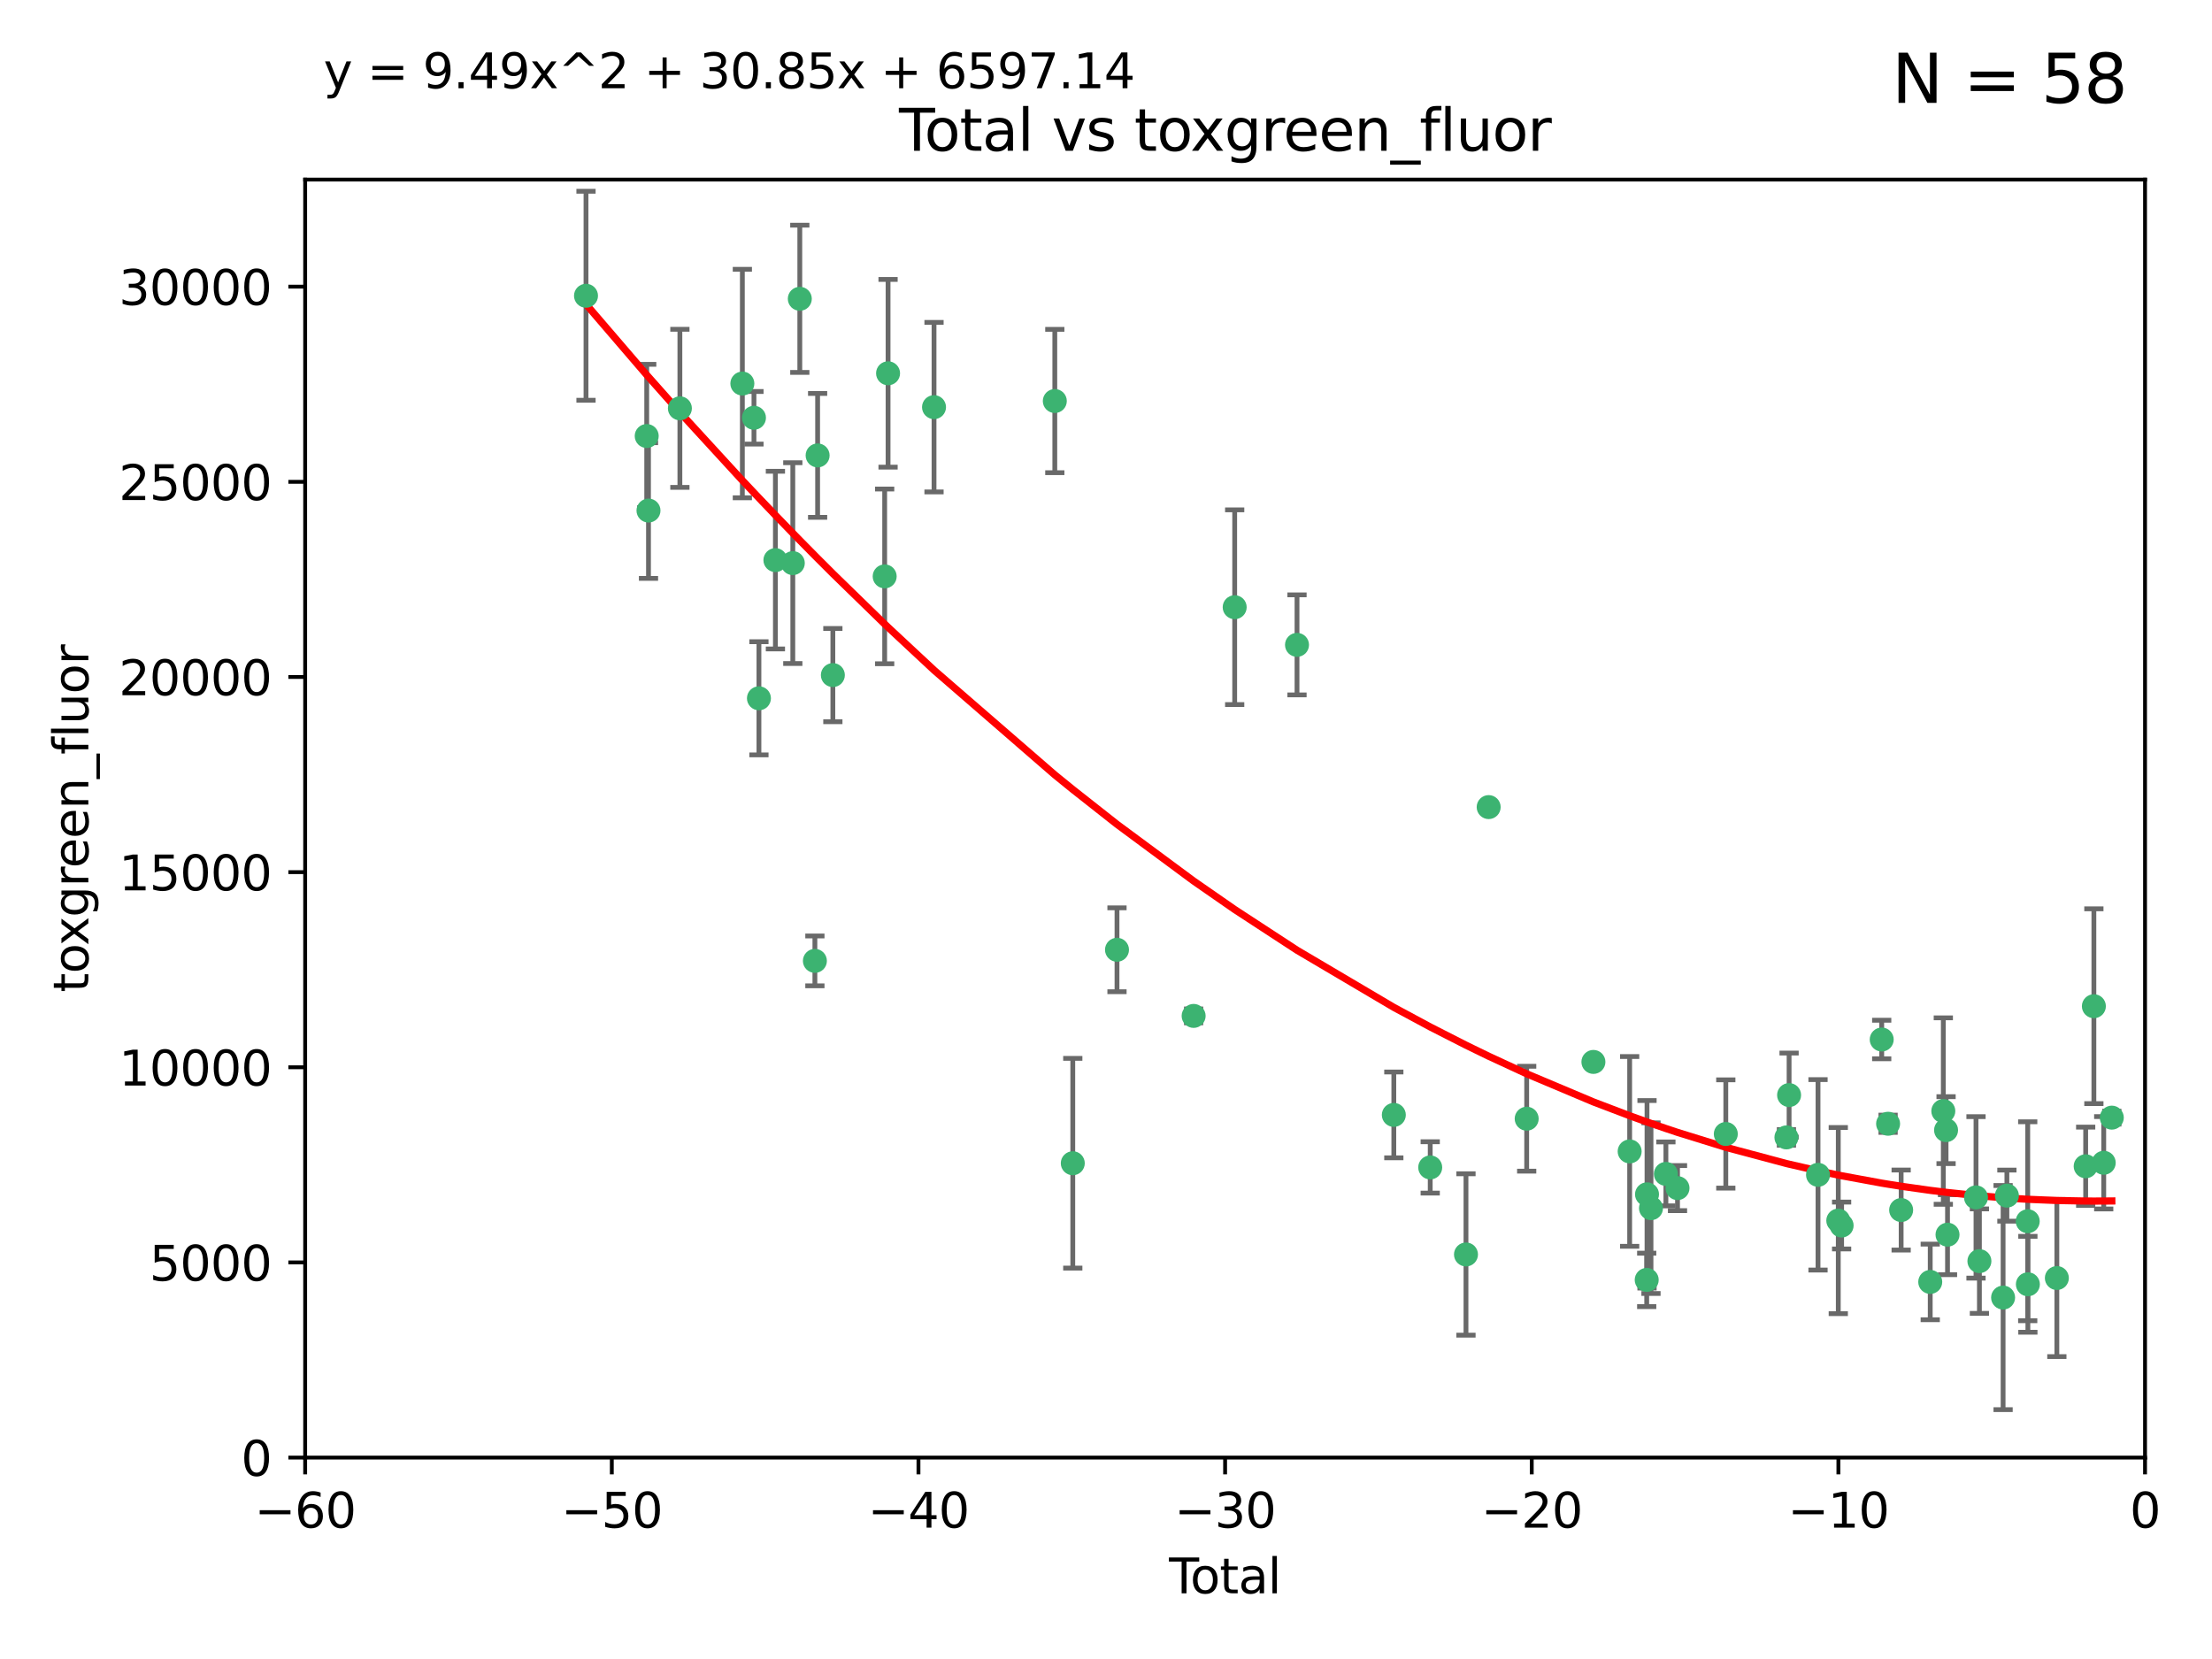 <?xml version="1.0" encoding="utf-8" standalone="no"?>
<!DOCTYPE svg PUBLIC "-//W3C//DTD SVG 1.1//EN"
  "http://www.w3.org/Graphics/SVG/1.1/DTD/svg11.dtd">
<svg xmlns:xlink="http://www.w3.org/1999/xlink" width="460.8pt" height="345.6pt" viewBox="0 0 460.8 345.6" xmlns="http://www.w3.org/2000/svg" version="1.1">
 <defs>
  <style type="text/css">*{stroke-linejoin: round; stroke-linecap: butt}</style>
 </defs>
 <g id="figure_1">
  <g id="patch_1">
   <path d="M 0 345.6 
L 460.8 345.6 
L 460.8 0 
L 0 0 
z
" style="fill: #ffffff"/>
  </g>
  <g id="axes_1">
   <g id="patch_2">
    <path d="M 63.571 303.64 
L 446.85 303.64 
L 446.85 37.411 
L 63.571 37.411 
z
" style="fill: #ffffff"/>
   </g>
   <g id="PathCollection_1">
    <defs>
     <path id="me037109a2d" d="M 0 1.118 
C 0.297 1.118 0.581 1 0.791 0.791 
C 1 0.581 1.118 0.297 1.118 0 
C 1.118 -0.297 1 -0.581 0.791 -0.791 
C 0.581 -1 0.297 -1.118 0 -1.118 
C -0.297 -1.118 -0.581 -1 -0.791 -0.791 
C -1 -0.581 -1.118 -0.297 -1.118 0 
C -1.118 0.297 -1 0.581 -0.791 0.791 
C -0.581 1 -0.297 1.118 0 1.118 
z
" style="stroke: #3cb371"/>
    </defs>
    <g clip-path="url(#p67c3517314)">
     <use xlink:href="#me037109a2d" x="122.075" y="61.614" style="fill: #3cb371; stroke: #3cb371"/>
     <use xlink:href="#me037109a2d" x="134.722" y="90.829" style="fill: #3cb371; stroke: #3cb371"/>
     <use xlink:href="#me037109a2d" x="135.093" y="106.358" style="fill: #3cb371; stroke: #3cb371"/>
     <use xlink:href="#me037109a2d" x="141.633" y="85.062" style="fill: #3cb371; stroke: #3cb371"/>
     <use xlink:href="#me037109a2d" x="154.646" y="79.9" style="fill: #3cb371; stroke: #3cb371"/>
     <use xlink:href="#me037109a2d" x="157.063" y="87.031" style="fill: #3cb371; stroke: #3cb371"/>
     <use xlink:href="#me037109a2d" x="158.1" y="145.468" style="fill: #3cb371; stroke: #3cb371"/>
     <use xlink:href="#me037109a2d" x="161.532" y="116.682" style="fill: #3cb371; stroke: #3cb371"/>
     <use xlink:href="#me037109a2d" x="165.156" y="117.306" style="fill: #3cb371; stroke: #3cb371"/>
     <use xlink:href="#me037109a2d" x="166.614" y="62.244" style="fill: #3cb371; stroke: #3cb371"/>
     <use xlink:href="#me037109a2d" x="169.757" y="200.168" style="fill: #3cb371; stroke: #3cb371"/>
     <use xlink:href="#me037109a2d" x="170.325" y="94.872" style="fill: #3cb371; stroke: #3cb371"/>
     <use xlink:href="#me037109a2d" x="173.5" y="140.634" style="fill: #3cb371; stroke: #3cb371"/>
     <use xlink:href="#me037109a2d" x="184.294" y="120.071" style="fill: #3cb371; stroke: #3cb371"/>
     <use xlink:href="#me037109a2d" x="185" y="77.763" style="fill: #3cb371; stroke: #3cb371"/>
     <use xlink:href="#me037109a2d" x="194.574" y="84.817" style="fill: #3cb371; stroke: #3cb371"/>
     <use xlink:href="#me037109a2d" x="219.736" y="83.54" style="fill: #3cb371; stroke: #3cb371"/>
     <use xlink:href="#me037109a2d" x="223.48" y="242.324" style="fill: #3cb371; stroke: #3cb371"/>
     <use xlink:href="#me037109a2d" x="232.69" y="197.854" style="fill: #3cb371; stroke: #3cb371"/>
     <use xlink:href="#me037109a2d" x="248.655" y="211.632" style="fill: #3cb371; stroke: #3cb371"/>
     <use xlink:href="#me037109a2d" x="257.207" y="126.494" style="fill: #3cb371; stroke: #3cb371"/>
     <use xlink:href="#me037109a2d" x="270.19" y="134.337" style="fill: #3cb371; stroke: #3cb371"/>
     <use xlink:href="#me037109a2d" x="290.359" y="232.256" style="fill: #3cb371; stroke: #3cb371"/>
     <use xlink:href="#me037109a2d" x="297.94" y="243.195" style="fill: #3cb371; stroke: #3cb371"/>
     <use xlink:href="#me037109a2d" x="305.391" y="261.328" style="fill: #3cb371; stroke: #3cb371"/>
     <use xlink:href="#me037109a2d" x="310.117" y="168.134" style="fill: #3cb371; stroke: #3cb371"/>
     <use xlink:href="#me037109a2d" x="318.036" y="233.047" style="fill: #3cb371; stroke: #3cb371"/>
     <use xlink:href="#me037109a2d" x="331.936" y="221.217" style="fill: #3cb371; stroke: #3cb371"/>
     <use xlink:href="#me037109a2d" x="339.487" y="239.862" style="fill: #3cb371; stroke: #3cb371"/>
     <use xlink:href="#me037109a2d" x="343.038" y="266.625" style="fill: #3cb371; stroke: #3cb371"/>
     <use xlink:href="#me037109a2d" x="343.102" y="248.797" style="fill: #3cb371; stroke: #3cb371"/>
     <use xlink:href="#me037109a2d" x="343.931" y="251.686" style="fill: #3cb371; stroke: #3cb371"/>
     <use xlink:href="#me037109a2d" x="347.037" y="244.545" style="fill: #3cb371; stroke: #3cb371"/>
     <use xlink:href="#me037109a2d" x="349.456" y="247.505" style="fill: #3cb371; stroke: #3cb371"/>
     <use xlink:href="#me037109a2d" x="359.516" y="236.229" style="fill: #3cb371; stroke: #3cb371"/>
     <use xlink:href="#me037109a2d" x="372.144" y="236.943" style="fill: #3cb371; stroke: #3cb371"/>
     <use xlink:href="#me037109a2d" x="372.7" y="228.123" style="fill: #3cb371; stroke: #3cb371"/>
     <use xlink:href="#me037109a2d" x="378.726" y="244.739" style="fill: #3cb371; stroke: #3cb371"/>
     <use xlink:href="#me037109a2d" x="382.948" y="254.269" style="fill: #3cb371; stroke: #3cb371"/>
     <use xlink:href="#me037109a2d" x="383.643" y="255.298" style="fill: #3cb371; stroke: #3cb371"/>
     <use xlink:href="#me037109a2d" x="391.995" y="216.55" style="fill: #3cb371; stroke: #3cb371"/>
     <use xlink:href="#me037109a2d" x="393.325" y="234.099" style="fill: #3cb371; stroke: #3cb371"/>
     <use xlink:href="#me037109a2d" x="396.044" y="252.073" style="fill: #3cb371; stroke: #3cb371"/>
     <use xlink:href="#me037109a2d" x="402.103" y="267.05" style="fill: #3cb371; stroke: #3cb371"/>
     <use xlink:href="#me037109a2d" x="404.828" y="231.454" style="fill: #3cb371; stroke: #3cb371"/>
     <use xlink:href="#me037109a2d" x="405.4" y="235.431" style="fill: #3cb371; stroke: #3cb371"/>
     <use xlink:href="#me037109a2d" x="405.704" y="257.206" style="fill: #3cb371; stroke: #3cb371"/>
     <use xlink:href="#me037109a2d" x="411.637" y="249.438" style="fill: #3cb371; stroke: #3cb371"/>
     <use xlink:href="#me037109a2d" x="412.347" y="262.719" style="fill: #3cb371; stroke: #3cb371"/>
     <use xlink:href="#me037109a2d" x="417.282" y="270.307" style="fill: #3cb371; stroke: #3cb371"/>
     <use xlink:href="#me037109a2d" x="418.073" y="249.072" style="fill: #3cb371; stroke: #3cb371"/>
     <use xlink:href="#me037109a2d" x="422.412" y="254.408" style="fill: #3cb371; stroke: #3cb371"/>
     <use xlink:href="#me037109a2d" x="422.445" y="267.541" style="fill: #3cb371; stroke: #3cb371"/>
     <use xlink:href="#me037109a2d" x="428.481" y="266.237" style="fill: #3cb371; stroke: #3cb371"/>
     <use xlink:href="#me037109a2d" x="434.484" y="242.954" style="fill: #3cb371; stroke: #3cb371"/>
     <use xlink:href="#me037109a2d" x="436.193" y="209.613" style="fill: #3cb371; stroke: #3cb371"/>
     <use xlink:href="#me037109a2d" x="438.245" y="242.227" style="fill: #3cb371; stroke: #3cb371"/>
     <use xlink:href="#me037109a2d" x="439.928" y="232.825" style="fill: #3cb371; stroke: #3cb371"/>
    </g>
   </g>
   <g id="matplotlib.axis_1">
    <g id="xtick_1">
     <g id="line2d_1">
      <defs>
       <path id="m139100fcae" d="M 0 0 
L 0 3.5 
" style="stroke: #000000; stroke-width: 0.8"/>
      </defs>
      <g>
       <use xlink:href="#m139100fcae" x="63.571" y="303.64" style="stroke: #000000; stroke-width: 0.8"/>
      </g>
     </g>
     <g id="text_1">
      <!-- −60 -->
      <g transform="translate(53.019 318.238)scale(0.1 -0.1)">
       <defs>
        <path id="DejaVuSans-2212" d="M 678 2272 
L 4684 2272 
L 4684 1741 
L 678 1741 
L 678 2272 
z
" transform="scale(0.016)"/>
        <path id="DejaVuSans-36" d="M 2113 2584 
Q 1688 2584 1439 2293 
Q 1191 2003 1191 1497 
Q 1191 994 1439 701 
Q 1688 409 2113 409 
Q 2538 409 2786 701 
Q 3034 994 3034 1497 
Q 3034 2003 2786 2293 
Q 2538 2584 2113 2584 
z
M 3366 4563 
L 3366 3988 
Q 3128 4100 2886 4159 
Q 2644 4219 2406 4219 
Q 1781 4219 1451 3797 
Q 1122 3375 1075 2522 
Q 1259 2794 1537 2939 
Q 1816 3084 2150 3084 
Q 2853 3084 3261 2657 
Q 3669 2231 3669 1497 
Q 3669 778 3244 343 
Q 2819 -91 2113 -91 
Q 1303 -91 875 529 
Q 447 1150 447 2328 
Q 447 3434 972 4092 
Q 1497 4750 2381 4750 
Q 2619 4750 2861 4703 
Q 3103 4656 3366 4563 
z
" transform="scale(0.016)"/>
        <path id="DejaVuSans-30" d="M 2034 4250 
Q 1547 4250 1301 3770 
Q 1056 3291 1056 2328 
Q 1056 1369 1301 889 
Q 1547 409 2034 409 
Q 2525 409 2770 889 
Q 3016 1369 3016 2328 
Q 3016 3291 2770 3770 
Q 2525 4250 2034 4250 
z
M 2034 4750 
Q 2819 4750 3233 4129 
Q 3647 3509 3647 2328 
Q 3647 1150 3233 529 
Q 2819 -91 2034 -91 
Q 1250 -91 836 529 
Q 422 1150 422 2328 
Q 422 3509 836 4129 
Q 1250 4750 2034 4750 
z
" transform="scale(0.016)"/>
       </defs>
       <use xlink:href="#DejaVuSans-2212"/>
       <use xlink:href="#DejaVuSans-36" x="83.789"/>
       <use xlink:href="#DejaVuSans-30" x="147.412"/>
      </g>
     </g>
    </g>
    <g id="xtick_2">
     <g id="line2d_2">
      <g>
       <use xlink:href="#m139100fcae" x="127.451" y="303.64" style="stroke: #000000; stroke-width: 0.8"/>
      </g>
     </g>
     <g id="text_2">
      <!-- −50 -->
      <g transform="translate(116.899 318.238)scale(0.1 -0.1)">
       <defs>
        <path id="DejaVuSans-35" d="M 691 4666 
L 3169 4666 
L 3169 4134 
L 1269 4134 
L 1269 2991 
Q 1406 3038 1543 3061 
Q 1681 3084 1819 3084 
Q 2600 3084 3056 2656 
Q 3513 2228 3513 1497 
Q 3513 744 3044 326 
Q 2575 -91 1722 -91 
Q 1428 -91 1123 -41 
Q 819 9 494 109 
L 494 744 
Q 775 591 1075 516 
Q 1375 441 1709 441 
Q 2250 441 2565 725 
Q 2881 1009 2881 1497 
Q 2881 1984 2565 2268 
Q 2250 2553 1709 2553 
Q 1456 2553 1204 2497 
Q 953 2441 691 2322 
L 691 4666 
z
" transform="scale(0.016)"/>
       </defs>
       <use xlink:href="#DejaVuSans-2212"/>
       <use xlink:href="#DejaVuSans-35" x="83.789"/>
       <use xlink:href="#DejaVuSans-30" x="147.412"/>
      </g>
     </g>
    </g>
    <g id="xtick_3">
     <g id="line2d_3">
      <g>
       <use xlink:href="#m139100fcae" x="191.331" y="303.64" style="stroke: #000000; stroke-width: 0.8"/>
      </g>
     </g>
     <g id="text_3">
      <!-- −40 -->
      <g transform="translate(180.778 318.238)scale(0.1 -0.1)">
       <defs>
        <path id="DejaVuSans-34" d="M 2419 4116 
L 825 1625 
L 2419 1625 
L 2419 4116 
z
M 2253 4666 
L 3047 4666 
L 3047 1625 
L 3713 1625 
L 3713 1100 
L 3047 1100 
L 3047 0 
L 2419 0 
L 2419 1100 
L 313 1100 
L 313 1709 
L 2253 4666 
z
" transform="scale(0.016)"/>
       </defs>
       <use xlink:href="#DejaVuSans-2212"/>
       <use xlink:href="#DejaVuSans-34" x="83.789"/>
       <use xlink:href="#DejaVuSans-30" x="147.412"/>
      </g>
     </g>
    </g>
    <g id="xtick_4">
     <g id="line2d_4">
      <g>
       <use xlink:href="#m139100fcae" x="255.211" y="303.64" style="stroke: #000000; stroke-width: 0.8"/>
      </g>
     </g>
     <g id="text_4">
      <!-- −30 -->
      <g transform="translate(244.658 318.238)scale(0.1 -0.1)">
       <defs>
        <path id="DejaVuSans-33" d="M 2597 2516 
Q 3050 2419 3304 2112 
Q 3559 1806 3559 1356 
Q 3559 666 3084 287 
Q 2609 -91 1734 -91 
Q 1441 -91 1130 -33 
Q 819 25 488 141 
L 488 750 
Q 750 597 1062 519 
Q 1375 441 1716 441 
Q 2309 441 2620 675 
Q 2931 909 2931 1356 
Q 2931 1769 2642 2001 
Q 2353 2234 1838 2234 
L 1294 2234 
L 1294 2753 
L 1863 2753 
Q 2328 2753 2575 2939 
Q 2822 3125 2822 3475 
Q 2822 3834 2567 4026 
Q 2313 4219 1838 4219 
Q 1578 4219 1281 4162 
Q 984 4106 628 3988 
L 628 4550 
Q 988 4650 1302 4700 
Q 1616 4750 1894 4750 
Q 2613 4750 3031 4423 
Q 3450 4097 3450 3541 
Q 3450 3153 3228 2886 
Q 3006 2619 2597 2516 
z
" transform="scale(0.016)"/>
       </defs>
       <use xlink:href="#DejaVuSans-2212"/>
       <use xlink:href="#DejaVuSans-33" x="83.789"/>
       <use xlink:href="#DejaVuSans-30" x="147.412"/>
      </g>
     </g>
    </g>
    <g id="xtick_5">
     <g id="line2d_5">
      <g>
       <use xlink:href="#m139100fcae" x="319.09" y="303.64" style="stroke: #000000; stroke-width: 0.8"/>
      </g>
     </g>
     <g id="text_5">
      <!-- −20 -->
      <g transform="translate(308.538 318.238)scale(0.1 -0.1)">
       <defs>
        <path id="DejaVuSans-32" d="M 1228 531 
L 3431 531 
L 3431 0 
L 469 0 
L 469 531 
Q 828 903 1448 1529 
Q 2069 2156 2228 2338 
Q 2531 2678 2651 2914 
Q 2772 3150 2772 3378 
Q 2772 3750 2511 3984 
Q 2250 4219 1831 4219 
Q 1534 4219 1204 4116 
Q 875 4013 500 3803 
L 500 4441 
Q 881 4594 1212 4672 
Q 1544 4750 1819 4750 
Q 2544 4750 2975 4387 
Q 3406 4025 3406 3419 
Q 3406 3131 3298 2873 
Q 3191 2616 2906 2266 
Q 2828 2175 2409 1742 
Q 1991 1309 1228 531 
z
" transform="scale(0.016)"/>
       </defs>
       <use xlink:href="#DejaVuSans-2212"/>
       <use xlink:href="#DejaVuSans-32" x="83.789"/>
       <use xlink:href="#DejaVuSans-30" x="147.412"/>
      </g>
     </g>
    </g>
    <g id="xtick_6">
     <g id="line2d_6">
      <g>
       <use xlink:href="#m139100fcae" x="382.97" y="303.64" style="stroke: #000000; stroke-width: 0.8"/>
      </g>
     </g>
     <g id="text_6">
      <!-- −10 -->
      <g transform="translate(372.418 318.238)scale(0.1 -0.1)">
       <defs>
        <path id="DejaVuSans-31" d="M 794 531 
L 1825 531 
L 1825 4091 
L 703 3866 
L 703 4441 
L 1819 4666 
L 2450 4666 
L 2450 531 
L 3481 531 
L 3481 0 
L 794 0 
L 794 531 
z
" transform="scale(0.016)"/>
       </defs>
       <use xlink:href="#DejaVuSans-2212"/>
       <use xlink:href="#DejaVuSans-31" x="83.789"/>
       <use xlink:href="#DejaVuSans-30" x="147.412"/>
      </g>
     </g>
    </g>
    <g id="xtick_7">
     <g id="line2d_7">
      <g>
       <use xlink:href="#m139100fcae" x="446.85" y="303.64" style="stroke: #000000; stroke-width: 0.8"/>
      </g>
     </g>
     <g id="text_7">
      <!-- 0 -->
      <g transform="translate(443.669 318.238)scale(0.1 -0.1)">
       <use xlink:href="#DejaVuSans-30"/>
      </g>
     </g>
    </g>
    <g id="text_8">
     <!-- Total -->
     <g transform="translate(243.534 331.917)scale(0.1 -0.1)">
      <defs>
       <path id="DejaVuSans-54" d="M -19 4666 
L 3928 4666 
L 3928 4134 
L 2272 4134 
L 2272 0 
L 1638 0 
L 1638 4134 
L -19 4134 
L -19 4666 
z
" transform="scale(0.016)"/>
       <path id="DejaVuSans-6f" d="M 1959 3097 
Q 1497 3097 1228 2736 
Q 959 2375 959 1747 
Q 959 1119 1226 758 
Q 1494 397 1959 397 
Q 2419 397 2687 759 
Q 2956 1122 2956 1747 
Q 2956 2369 2687 2733 
Q 2419 3097 1959 3097 
z
M 1959 3584 
Q 2709 3584 3137 3096 
Q 3566 2609 3566 1747 
Q 3566 888 3137 398 
Q 2709 -91 1959 -91 
Q 1206 -91 779 398 
Q 353 888 353 1747 
Q 353 2609 779 3096 
Q 1206 3584 1959 3584 
z
" transform="scale(0.016)"/>
       <path id="DejaVuSans-74" d="M 1172 4494 
L 1172 3500 
L 2356 3500 
L 2356 3053 
L 1172 3053 
L 1172 1153 
Q 1172 725 1289 603 
Q 1406 481 1766 481 
L 2356 481 
L 2356 0 
L 1766 0 
Q 1100 0 847 248 
Q 594 497 594 1153 
L 594 3053 
L 172 3053 
L 172 3500 
L 594 3500 
L 594 4494 
L 1172 4494 
z
" transform="scale(0.016)"/>
       <path id="DejaVuSans-61" d="M 2194 1759 
Q 1497 1759 1228 1600 
Q 959 1441 959 1056 
Q 959 750 1161 570 
Q 1363 391 1709 391 
Q 2188 391 2477 730 
Q 2766 1069 2766 1631 
L 2766 1759 
L 2194 1759 
z
M 3341 1997 
L 3341 0 
L 2766 0 
L 2766 531 
Q 2569 213 2275 61 
Q 1981 -91 1556 -91 
Q 1019 -91 701 211 
Q 384 513 384 1019 
Q 384 1609 779 1909 
Q 1175 2209 1959 2209 
L 2766 2209 
L 2766 2266 
Q 2766 2663 2505 2880 
Q 2244 3097 1772 3097 
Q 1472 3097 1187 3025 
Q 903 2953 641 2809 
L 641 3341 
Q 956 3463 1253 3523 
Q 1550 3584 1831 3584 
Q 2591 3584 2966 3190 
Q 3341 2797 3341 1997 
z
" transform="scale(0.016)"/>
       <path id="DejaVuSans-6c" d="M 603 4863 
L 1178 4863 
L 1178 0 
L 603 0 
L 603 4863 
z
" transform="scale(0.016)"/>
      </defs>
      <use xlink:href="#DejaVuSans-54"/>
      <use xlink:href="#DejaVuSans-6f" x="44.084"/>
      <use xlink:href="#DejaVuSans-74" x="105.266"/>
      <use xlink:href="#DejaVuSans-61" x="144.475"/>
      <use xlink:href="#DejaVuSans-6c" x="205.754"/>
     </g>
    </g>
   </g>
   <g id="matplotlib.axis_2">
    <g id="ytick_1">
     <g id="line2d_8">
      <defs>
       <path id="mb29f26827f" d="M 0 0 
L -3.5 0 
" style="stroke: #000000; stroke-width: 0.8"/>
      </defs>
      <g>
       <use xlink:href="#mb29f26827f" x="63.571" y="303.64" style="stroke: #000000; stroke-width: 0.8"/>
      </g>
     </g>
     <g id="text_9">
      <!-- 0 -->
      <g transform="translate(50.209 307.439)scale(0.1 -0.1)">
       <use xlink:href="#DejaVuSans-30"/>
      </g>
     </g>
    </g>
    <g id="ytick_2">
     <g id="line2d_9">
      <g>
       <use xlink:href="#mb29f26827f" x="63.571" y="262.986" style="stroke: #000000; stroke-width: 0.8"/>
      </g>
     </g>
     <g id="text_10">
      <!-- 5000 -->
      <g transform="translate(31.121 266.786)scale(0.1 -0.1)">
       <use xlink:href="#DejaVuSans-35"/>
       <use xlink:href="#DejaVuSans-30" x="63.623"/>
       <use xlink:href="#DejaVuSans-30" x="127.246"/>
       <use xlink:href="#DejaVuSans-30" x="190.869"/>
      </g>
     </g>
    </g>
    <g id="ytick_3">
     <g id="line2d_10">
      <g>
       <use xlink:href="#mb29f26827f" x="63.571" y="222.333" style="stroke: #000000; stroke-width: 0.8"/>
      </g>
     </g>
     <g id="text_11">
      <!-- 10000 -->
      <g transform="translate(24.759 226.132)scale(0.1 -0.1)">
       <use xlink:href="#DejaVuSans-31"/>
       <use xlink:href="#DejaVuSans-30" x="63.623"/>
       <use xlink:href="#DejaVuSans-30" x="127.246"/>
       <use xlink:href="#DejaVuSans-30" x="190.869"/>
       <use xlink:href="#DejaVuSans-30" x="254.492"/>
      </g>
     </g>
    </g>
    <g id="ytick_4">
     <g id="line2d_11">
      <g>
       <use xlink:href="#mb29f26827f" x="63.571" y="181.679" style="stroke: #000000; stroke-width: 0.8"/>
      </g>
     </g>
     <g id="text_12">
      <!-- 15000 -->
      <g transform="translate(24.759 185.478)scale(0.1 -0.1)">
       <use xlink:href="#DejaVuSans-31"/>
       <use xlink:href="#DejaVuSans-35" x="63.623"/>
       <use xlink:href="#DejaVuSans-30" x="127.246"/>
       <use xlink:href="#DejaVuSans-30" x="190.869"/>
       <use xlink:href="#DejaVuSans-30" x="254.492"/>
      </g>
     </g>
    </g>
    <g id="ytick_5">
     <g id="line2d_12">
      <g>
       <use xlink:href="#mb29f26827f" x="63.571" y="141.026" style="stroke: #000000; stroke-width: 0.8"/>
      </g>
     </g>
     <g id="text_13">
      <!-- 20000 -->
      <g transform="translate(24.759 144.825)scale(0.1 -0.1)">
       <use xlink:href="#DejaVuSans-32"/>
       <use xlink:href="#DejaVuSans-30" x="63.623"/>
       <use xlink:href="#DejaVuSans-30" x="127.246"/>
       <use xlink:href="#DejaVuSans-30" x="190.869"/>
       <use xlink:href="#DejaVuSans-30" x="254.492"/>
      </g>
     </g>
    </g>
    <g id="ytick_6">
     <g id="line2d_13">
      <g>
       <use xlink:href="#mb29f26827f" x="63.571" y="100.372" style="stroke: #000000; stroke-width: 0.8"/>
      </g>
     </g>
     <g id="text_14">
      <!-- 25000 -->
      <g transform="translate(24.759 104.171)scale(0.1 -0.1)">
       <use xlink:href="#DejaVuSans-32"/>
       <use xlink:href="#DejaVuSans-35" x="63.623"/>
       <use xlink:href="#DejaVuSans-30" x="127.246"/>
       <use xlink:href="#DejaVuSans-30" x="190.869"/>
       <use xlink:href="#DejaVuSans-30" x="254.492"/>
      </g>
     </g>
    </g>
    <g id="ytick_7">
     <g id="line2d_14">
      <g>
       <use xlink:href="#mb29f26827f" x="63.571" y="59.718" style="stroke: #000000; stroke-width: 0.8"/>
      </g>
     </g>
     <g id="text_15">
      <!-- 30000 -->
      <g transform="translate(24.759 63.518)scale(0.1 -0.1)">
       <use xlink:href="#DejaVuSans-33"/>
       <use xlink:href="#DejaVuSans-30" x="63.623"/>
       <use xlink:href="#DejaVuSans-30" x="127.246"/>
       <use xlink:href="#DejaVuSans-30" x="190.869"/>
       <use xlink:href="#DejaVuSans-30" x="254.492"/>
      </g>
     </g>
    </g>
    <g id="text_16">
     <!-- toxgreen_fluor -->
     <g transform="translate(18.401 206.72)rotate(-90)scale(0.1 -0.1)">
      <defs>
       <path id="DejaVuSans-78" d="M 3513 3500 
L 2247 1797 
L 3578 0 
L 2900 0 
L 1881 1375 
L 863 0 
L 184 0 
L 1544 1831 
L 300 3500 
L 978 3500 
L 1906 2253 
L 2834 3500 
L 3513 3500 
z
" transform="scale(0.016)"/>
       <path id="DejaVuSans-67" d="M 2906 1791 
Q 2906 2416 2648 2759 
Q 2391 3103 1925 3103 
Q 1463 3103 1205 2759 
Q 947 2416 947 1791 
Q 947 1169 1205 825 
Q 1463 481 1925 481 
Q 2391 481 2648 825 
Q 2906 1169 2906 1791 
z
M 3481 434 
Q 3481 -459 3084 -895 
Q 2688 -1331 1869 -1331 
Q 1566 -1331 1297 -1286 
Q 1028 -1241 775 -1147 
L 775 -588 
Q 1028 -725 1275 -790 
Q 1522 -856 1778 -856 
Q 2344 -856 2625 -561 
Q 2906 -266 2906 331 
L 2906 616 
Q 2728 306 2450 153 
Q 2172 0 1784 0 
Q 1141 0 747 490 
Q 353 981 353 1791 
Q 353 2603 747 3093 
Q 1141 3584 1784 3584 
Q 2172 3584 2450 3431 
Q 2728 3278 2906 2969 
L 2906 3500 
L 3481 3500 
L 3481 434 
z
" transform="scale(0.016)"/>
       <path id="DejaVuSans-72" d="M 2631 2963 
Q 2534 3019 2420 3045 
Q 2306 3072 2169 3072 
Q 1681 3072 1420 2755 
Q 1159 2438 1159 1844 
L 1159 0 
L 581 0 
L 581 3500 
L 1159 3500 
L 1159 2956 
Q 1341 3275 1631 3429 
Q 1922 3584 2338 3584 
Q 2397 3584 2469 3576 
Q 2541 3569 2628 3553 
L 2631 2963 
z
" transform="scale(0.016)"/>
       <path id="DejaVuSans-65" d="M 3597 1894 
L 3597 1613 
L 953 1613 
Q 991 1019 1311 708 
Q 1631 397 2203 397 
Q 2534 397 2845 478 
Q 3156 559 3463 722 
L 3463 178 
Q 3153 47 2828 -22 
Q 2503 -91 2169 -91 
Q 1331 -91 842 396 
Q 353 884 353 1716 
Q 353 2575 817 3079 
Q 1281 3584 2069 3584 
Q 2775 3584 3186 3129 
Q 3597 2675 3597 1894 
z
M 3022 2063 
Q 3016 2534 2758 2815 
Q 2500 3097 2075 3097 
Q 1594 3097 1305 2825 
Q 1016 2553 972 2059 
L 3022 2063 
z
" transform="scale(0.016)"/>
       <path id="DejaVuSans-6e" d="M 3513 2113 
L 3513 0 
L 2938 0 
L 2938 2094 
Q 2938 2591 2744 2837 
Q 2550 3084 2163 3084 
Q 1697 3084 1428 2787 
Q 1159 2491 1159 1978 
L 1159 0 
L 581 0 
L 581 3500 
L 1159 3500 
L 1159 2956 
Q 1366 3272 1645 3428 
Q 1925 3584 2291 3584 
Q 2894 3584 3203 3211 
Q 3513 2838 3513 2113 
z
" transform="scale(0.016)"/>
       <path id="DejaVuSans-5f" d="M 3263 -1063 
L 3263 -1509 
L -63 -1509 
L -63 -1063 
L 3263 -1063 
z
" transform="scale(0.016)"/>
       <path id="DejaVuSans-66" d="M 2375 4863 
L 2375 4384 
L 1825 4384 
Q 1516 4384 1395 4259 
Q 1275 4134 1275 3809 
L 1275 3500 
L 2222 3500 
L 2222 3053 
L 1275 3053 
L 1275 0 
L 697 0 
L 697 3053 
L 147 3053 
L 147 3500 
L 697 3500 
L 697 3744 
Q 697 4328 969 4595 
Q 1241 4863 1831 4863 
L 2375 4863 
z
" transform="scale(0.016)"/>
       <path id="DejaVuSans-75" d="M 544 1381 
L 544 3500 
L 1119 3500 
L 1119 1403 
Q 1119 906 1312 657 
Q 1506 409 1894 409 
Q 2359 409 2629 706 
Q 2900 1003 2900 1516 
L 2900 3500 
L 3475 3500 
L 3475 0 
L 2900 0 
L 2900 538 
Q 2691 219 2414 64 
Q 2138 -91 1772 -91 
Q 1169 -91 856 284 
Q 544 659 544 1381 
z
M 1991 3584 
L 1991 3584 
z
" transform="scale(0.016)"/>
      </defs>
      <use xlink:href="#DejaVuSans-74"/>
      <use xlink:href="#DejaVuSans-6f" x="39.209"/>
      <use xlink:href="#DejaVuSans-78" x="97.266"/>
      <use xlink:href="#DejaVuSans-67" x="156.445"/>
      <use xlink:href="#DejaVuSans-72" x="219.922"/>
      <use xlink:href="#DejaVuSans-65" x="258.785"/>
      <use xlink:href="#DejaVuSans-65" x="320.309"/>
      <use xlink:href="#DejaVuSans-6e" x="381.832"/>
      <use xlink:href="#DejaVuSans-5f" x="445.211"/>
      <use xlink:href="#DejaVuSans-66" x="495.211"/>
      <use xlink:href="#DejaVuSans-6c" x="530.416"/>
      <use xlink:href="#DejaVuSans-75" x="558.199"/>
      <use xlink:href="#DejaVuSans-6f" x="621.578"/>
      <use xlink:href="#DejaVuSans-72" x="682.76"/>
     </g>
    </g>
   </g>
   <g id="LineCollection_1">
    <path d="M 122.075 83.38 
L 122.075 39.848 
" clip-path="url(#p67c3517314)" style="fill: none; stroke: #696969"/>
    <path d="M 134.722 105.759 
L 134.722 75.9 
" clip-path="url(#p67c3517314)" style="fill: none; stroke: #696969"/>
    <path d="M 135.093 120.489 
L 135.093 92.227 
" clip-path="url(#p67c3517314)" style="fill: none; stroke: #696969"/>
    <path d="M 141.633 101.528 
L 141.633 68.595 
" clip-path="url(#p67c3517314)" style="fill: none; stroke: #696969"/>
    <path d="M 154.646 103.698 
L 154.646 56.102 
" clip-path="url(#p67c3517314)" style="fill: none; stroke: #696969"/>
    <path d="M 157.063 92.506 
L 157.063 81.557 
" clip-path="url(#p67c3517314)" style="fill: none; stroke: #696969"/>
    <path d="M 158.1 157.254 
L 158.1 133.683 
" clip-path="url(#p67c3517314)" style="fill: none; stroke: #696969"/>
    <path d="M 161.532 135.19 
L 161.532 98.175 
" clip-path="url(#p67c3517314)" style="fill: none; stroke: #696969"/>
    <path d="M 165.156 138.218 
L 165.156 96.393 
" clip-path="url(#p67c3517314)" style="fill: none; stroke: #696969"/>
    <path d="M 166.614 77.579 
L 166.614 46.91 
" clip-path="url(#p67c3517314)" style="fill: none; stroke: #696969"/>
    <path d="M 169.757 205.359 
L 169.757 194.977 
" clip-path="url(#p67c3517314)" style="fill: none; stroke: #696969"/>
    <path d="M 170.325 107.775 
L 170.325 81.969 
" clip-path="url(#p67c3517314)" style="fill: none; stroke: #696969"/>
    <path d="M 173.5 150.349 
L 173.5 130.92 
" clip-path="url(#p67c3517314)" style="fill: none; stroke: #696969"/>
    <path d="M 184.294 138.271 
L 184.294 101.87 
" clip-path="url(#p67c3517314)" style="fill: none; stroke: #696969"/>
    <path d="M 185 97.317 
L 185 58.209 
" clip-path="url(#p67c3517314)" style="fill: none; stroke: #696969"/>
    <path d="M 194.574 102.476 
L 194.574 67.157 
" clip-path="url(#p67c3517314)" style="fill: none; stroke: #696969"/>
    <path d="M 219.736 98.468 
L 219.736 68.613 
" clip-path="url(#p67c3517314)" style="fill: none; stroke: #696969"/>
    <path d="M 223.48 264.166 
L 223.48 220.481 
" clip-path="url(#p67c3517314)" style="fill: none; stroke: #696969"/>
    <path d="M 232.69 206.59 
L 232.69 189.118 
" clip-path="url(#p67c3517314)" style="fill: none; stroke: #696969"/>
    <path d="M 248.655 213.084 
L 248.655 210.18 
" clip-path="url(#p67c3517314)" style="fill: none; stroke: #696969"/>
    <path d="M 257.207 146.774 
L 257.207 106.214 
" clip-path="url(#p67c3517314)" style="fill: none; stroke: #696969"/>
    <path d="M 270.19 144.76 
L 270.19 123.915 
" clip-path="url(#p67c3517314)" style="fill: none; stroke: #696969"/>
    <path d="M 290.359 241.194 
L 290.359 223.317 
" clip-path="url(#p67c3517314)" style="fill: none; stroke: #696969"/>
    <path d="M 297.94 248.545 
L 297.94 237.845 
" clip-path="url(#p67c3517314)" style="fill: none; stroke: #696969"/>
    <path d="M 305.391 278.138 
L 305.391 244.518 
" clip-path="url(#p67c3517314)" style="fill: none; stroke: #696969"/>
    <path d="M 310.117 168.892 
L 310.117 167.376 
" clip-path="url(#p67c3517314)" style="fill: none; stroke: #696969"/>
    <path d="M 318.036 243.969 
L 318.036 222.125 
" clip-path="url(#p67c3517314)" style="fill: none; stroke: #696969"/>
    <path d="M 331.936 222.051 
L 331.936 220.383 
" clip-path="url(#p67c3517314)" style="fill: none; stroke: #696969"/>
    <path d="M 339.487 259.624 
L 339.487 220.1 
" clip-path="url(#p67c3517314)" style="fill: none; stroke: #696969"/>
    <path d="M 343.038 272.192 
L 343.038 261.058 
" clip-path="url(#p67c3517314)" style="fill: none; stroke: #696969"/>
    <path d="M 343.102 268.328 
L 343.102 229.266 
" clip-path="url(#p67c3517314)" style="fill: none; stroke: #696969"/>
    <path d="M 343.931 269.46 
L 343.931 233.912 
" clip-path="url(#p67c3517314)" style="fill: none; stroke: #696969"/>
    <path d="M 347.037 251.202 
L 347.037 237.887 
" clip-path="url(#p67c3517314)" style="fill: none; stroke: #696969"/>
    <path d="M 349.456 252.2 
L 349.456 242.809 
" clip-path="url(#p67c3517314)" style="fill: none; stroke: #696969"/>
    <path d="M 359.516 247.506 
L 359.516 224.952 
" clip-path="url(#p67c3517314)" style="fill: none; stroke: #696969"/>
    <path d="M 372.144 238.573 
L 372.144 235.313 
" clip-path="url(#p67c3517314)" style="fill: none; stroke: #696969"/>
    <path d="M 372.7 236.876 
L 372.7 219.369 
" clip-path="url(#p67c3517314)" style="fill: none; stroke: #696969"/>
    <path d="M 378.726 264.575 
L 378.726 224.902 
" clip-path="url(#p67c3517314)" style="fill: none; stroke: #696969"/>
    <path d="M 382.948 273.656 
L 382.948 234.881 
" clip-path="url(#p67c3517314)" style="fill: none; stroke: #696969"/>
    <path d="M 383.643 260.179 
L 383.643 250.417 
" clip-path="url(#p67c3517314)" style="fill: none; stroke: #696969"/>
    <path d="M 391.995 220.567 
L 391.995 212.534 
" clip-path="url(#p67c3517314)" style="fill: none; stroke: #696969"/>
    <path d="M 393.325 235.898 
L 393.325 232.3 
" clip-path="url(#p67c3517314)" style="fill: none; stroke: #696969"/>
    <path d="M 396.044 260.406 
L 396.044 243.74 
" clip-path="url(#p67c3517314)" style="fill: none; stroke: #696969"/>
    <path d="M 402.103 274.924 
L 402.103 259.176 
" clip-path="url(#p67c3517314)" style="fill: none; stroke: #696969"/>
    <path d="M 404.828 250.871 
L 404.828 212.037 
" clip-path="url(#p67c3517314)" style="fill: none; stroke: #696969"/>
    <path d="M 405.4 242.403 
L 405.4 228.458 
" clip-path="url(#p67c3517314)" style="fill: none; stroke: #696969"/>
    <path d="M 405.704 265.54 
L 405.704 248.873 
" clip-path="url(#p67c3517314)" style="fill: none; stroke: #696969"/>
    <path d="M 411.637 266.257 
L 411.637 232.619 
" clip-path="url(#p67c3517314)" style="fill: none; stroke: #696969"/>
    <path d="M 412.347 273.599 
L 412.347 251.839 
" clip-path="url(#p67c3517314)" style="fill: none; stroke: #696969"/>
    <path d="M 417.282 293.652 
L 417.282 246.963 
" clip-path="url(#p67c3517314)" style="fill: none; stroke: #696969"/>
    <path d="M 418.073 254.396 
L 418.073 243.748 
" clip-path="url(#p67c3517314)" style="fill: none; stroke: #696969"/>
    <path d="M 422.412 275.128 
L 422.412 233.688 
" clip-path="url(#p67c3517314)" style="fill: none; stroke: #696969"/>
    <path d="M 422.445 277.528 
L 422.445 257.554 
" clip-path="url(#p67c3517314)" style="fill: none; stroke: #696969"/>
    <path d="M 428.481 282.602 
L 428.481 249.872 
" clip-path="url(#p67c3517314)" style="fill: none; stroke: #696969"/>
    <path d="M 434.484 251.109 
L 434.484 234.798 
" clip-path="url(#p67c3517314)" style="fill: none; stroke: #696969"/>
    <path d="M 436.193 229.904 
L 436.193 189.322 
" clip-path="url(#p67c3517314)" style="fill: none; stroke: #696969"/>
    <path d="M 438.245 251.85 
L 438.245 232.604 
" clip-path="url(#p67c3517314)" style="fill: none; stroke: #696969"/>
    <path d="M 439.928 234.174 
L 439.928 231.476 
" clip-path="url(#p67c3517314)" style="fill: none; stroke: #696969"/>
   </g>
   <g id="line2d_15">
    <defs>
     <path id="m956381d817" d="M 2 0 
L -2 -0 
" style="stroke: #696969"/>
    </defs>
    <g clip-path="url(#p67c3517314)">
     <use xlink:href="#m956381d817" x="122.075" y="83.38" style="fill: #696969; stroke: #696969"/>
     <use xlink:href="#m956381d817" x="134.722" y="105.759" style="fill: #696969; stroke: #696969"/>
     <use xlink:href="#m956381d817" x="135.093" y="120.489" style="fill: #696969; stroke: #696969"/>
     <use xlink:href="#m956381d817" x="141.633" y="101.528" style="fill: #696969; stroke: #696969"/>
     <use xlink:href="#m956381d817" x="154.646" y="103.698" style="fill: #696969; stroke: #696969"/>
     <use xlink:href="#m956381d817" x="157.063" y="92.506" style="fill: #696969; stroke: #696969"/>
     <use xlink:href="#m956381d817" x="158.1" y="157.254" style="fill: #696969; stroke: #696969"/>
     <use xlink:href="#m956381d817" x="161.532" y="135.19" style="fill: #696969; stroke: #696969"/>
     <use xlink:href="#m956381d817" x="165.156" y="138.218" style="fill: #696969; stroke: #696969"/>
     <use xlink:href="#m956381d817" x="166.614" y="77.579" style="fill: #696969; stroke: #696969"/>
     <use xlink:href="#m956381d817" x="169.757" y="205.359" style="fill: #696969; stroke: #696969"/>
     <use xlink:href="#m956381d817" x="170.325" y="107.775" style="fill: #696969; stroke: #696969"/>
     <use xlink:href="#m956381d817" x="173.5" y="150.349" style="fill: #696969; stroke: #696969"/>
     <use xlink:href="#m956381d817" x="184.294" y="138.271" style="fill: #696969; stroke: #696969"/>
     <use xlink:href="#m956381d817" x="185" y="97.317" style="fill: #696969; stroke: #696969"/>
     <use xlink:href="#m956381d817" x="194.574" y="102.476" style="fill: #696969; stroke: #696969"/>
     <use xlink:href="#m956381d817" x="219.736" y="98.468" style="fill: #696969; stroke: #696969"/>
     <use xlink:href="#m956381d817" x="223.48" y="264.166" style="fill: #696969; stroke: #696969"/>
     <use xlink:href="#m956381d817" x="232.69" y="206.59" style="fill: #696969; stroke: #696969"/>
     <use xlink:href="#m956381d817" x="248.655" y="213.084" style="fill: #696969; stroke: #696969"/>
     <use xlink:href="#m956381d817" x="257.207" y="146.774" style="fill: #696969; stroke: #696969"/>
     <use xlink:href="#m956381d817" x="270.19" y="144.76" style="fill: #696969; stroke: #696969"/>
     <use xlink:href="#m956381d817" x="290.359" y="241.194" style="fill: #696969; stroke: #696969"/>
     <use xlink:href="#m956381d817" x="297.94" y="248.545" style="fill: #696969; stroke: #696969"/>
     <use xlink:href="#m956381d817" x="305.391" y="278.138" style="fill: #696969; stroke: #696969"/>
     <use xlink:href="#m956381d817" x="310.117" y="168.892" style="fill: #696969; stroke: #696969"/>
     <use xlink:href="#m956381d817" x="318.036" y="243.969" style="fill: #696969; stroke: #696969"/>
     <use xlink:href="#m956381d817" x="331.936" y="222.051" style="fill: #696969; stroke: #696969"/>
     <use xlink:href="#m956381d817" x="339.487" y="259.624" style="fill: #696969; stroke: #696969"/>
     <use xlink:href="#m956381d817" x="343.038" y="272.192" style="fill: #696969; stroke: #696969"/>
     <use xlink:href="#m956381d817" x="343.102" y="268.328" style="fill: #696969; stroke: #696969"/>
     <use xlink:href="#m956381d817" x="343.931" y="269.46" style="fill: #696969; stroke: #696969"/>
     <use xlink:href="#m956381d817" x="347.037" y="251.202" style="fill: #696969; stroke: #696969"/>
     <use xlink:href="#m956381d817" x="349.456" y="252.2" style="fill: #696969; stroke: #696969"/>
     <use xlink:href="#m956381d817" x="359.516" y="247.506" style="fill: #696969; stroke: #696969"/>
     <use xlink:href="#m956381d817" x="372.144" y="238.573" style="fill: #696969; stroke: #696969"/>
     <use xlink:href="#m956381d817" x="372.7" y="236.876" style="fill: #696969; stroke: #696969"/>
     <use xlink:href="#m956381d817" x="378.726" y="264.575" style="fill: #696969; stroke: #696969"/>
     <use xlink:href="#m956381d817" x="382.948" y="273.656" style="fill: #696969; stroke: #696969"/>
     <use xlink:href="#m956381d817" x="383.643" y="260.179" style="fill: #696969; stroke: #696969"/>
     <use xlink:href="#m956381d817" x="391.995" y="220.567" style="fill: #696969; stroke: #696969"/>
     <use xlink:href="#m956381d817" x="393.325" y="235.898" style="fill: #696969; stroke: #696969"/>
     <use xlink:href="#m956381d817" x="396.044" y="260.406" style="fill: #696969; stroke: #696969"/>
     <use xlink:href="#m956381d817" x="402.103" y="274.924" style="fill: #696969; stroke: #696969"/>
     <use xlink:href="#m956381d817" x="404.828" y="250.871" style="fill: #696969; stroke: #696969"/>
     <use xlink:href="#m956381d817" x="405.4" y="242.403" style="fill: #696969; stroke: #696969"/>
     <use xlink:href="#m956381d817" x="405.704" y="265.54" style="fill: #696969; stroke: #696969"/>
     <use xlink:href="#m956381d817" x="411.637" y="266.257" style="fill: #696969; stroke: #696969"/>
     <use xlink:href="#m956381d817" x="412.347" y="273.599" style="fill: #696969; stroke: #696969"/>
     <use xlink:href="#m956381d817" x="417.282" y="293.652" style="fill: #696969; stroke: #696969"/>
     <use xlink:href="#m956381d817" x="418.073" y="254.396" style="fill: #696969; stroke: #696969"/>
     <use xlink:href="#m956381d817" x="422.412" y="275.128" style="fill: #696969; stroke: #696969"/>
     <use xlink:href="#m956381d817" x="422.445" y="277.528" style="fill: #696969; stroke: #696969"/>
     <use xlink:href="#m956381d817" x="428.481" y="282.602" style="fill: #696969; stroke: #696969"/>
     <use xlink:href="#m956381d817" x="434.484" y="251.109" style="fill: #696969; stroke: #696969"/>
     <use xlink:href="#m956381d817" x="436.193" y="229.904" style="fill: #696969; stroke: #696969"/>
     <use xlink:href="#m956381d817" x="438.245" y="251.85" style="fill: #696969; stroke: #696969"/>
     <use xlink:href="#m956381d817" x="439.928" y="234.174" style="fill: #696969; stroke: #696969"/>
    </g>
   </g>
   <g id="line2d_16">
    <g clip-path="url(#p67c3517314)">
     <use xlink:href="#m956381d817" x="122.075" y="39.848" style="fill: #696969; stroke: #696969"/>
     <use xlink:href="#m956381d817" x="134.722" y="75.9" style="fill: #696969; stroke: #696969"/>
     <use xlink:href="#m956381d817" x="135.093" y="92.227" style="fill: #696969; stroke: #696969"/>
     <use xlink:href="#m956381d817" x="141.633" y="68.595" style="fill: #696969; stroke: #696969"/>
     <use xlink:href="#m956381d817" x="154.646" y="56.102" style="fill: #696969; stroke: #696969"/>
     <use xlink:href="#m956381d817" x="157.063" y="81.557" style="fill: #696969; stroke: #696969"/>
     <use xlink:href="#m956381d817" x="158.1" y="133.683" style="fill: #696969; stroke: #696969"/>
     <use xlink:href="#m956381d817" x="161.532" y="98.175" style="fill: #696969; stroke: #696969"/>
     <use xlink:href="#m956381d817" x="165.156" y="96.393" style="fill: #696969; stroke: #696969"/>
     <use xlink:href="#m956381d817" x="166.614" y="46.91" style="fill: #696969; stroke: #696969"/>
     <use xlink:href="#m956381d817" x="169.757" y="194.977" style="fill: #696969; stroke: #696969"/>
     <use xlink:href="#m956381d817" x="170.325" y="81.969" style="fill: #696969; stroke: #696969"/>
     <use xlink:href="#m956381d817" x="173.5" y="130.92" style="fill: #696969; stroke: #696969"/>
     <use xlink:href="#m956381d817" x="184.294" y="101.87" style="fill: #696969; stroke: #696969"/>
     <use xlink:href="#m956381d817" x="185" y="58.209" style="fill: #696969; stroke: #696969"/>
     <use xlink:href="#m956381d817" x="194.574" y="67.157" style="fill: #696969; stroke: #696969"/>
     <use xlink:href="#m956381d817" x="219.736" y="68.613" style="fill: #696969; stroke: #696969"/>
     <use xlink:href="#m956381d817" x="223.48" y="220.481" style="fill: #696969; stroke: #696969"/>
     <use xlink:href="#m956381d817" x="232.69" y="189.118" style="fill: #696969; stroke: #696969"/>
     <use xlink:href="#m956381d817" x="248.655" y="210.18" style="fill: #696969; stroke: #696969"/>
     <use xlink:href="#m956381d817" x="257.207" y="106.214" style="fill: #696969; stroke: #696969"/>
     <use xlink:href="#m956381d817" x="270.19" y="123.915" style="fill: #696969; stroke: #696969"/>
     <use xlink:href="#m956381d817" x="290.359" y="223.317" style="fill: #696969; stroke: #696969"/>
     <use xlink:href="#m956381d817" x="297.94" y="237.845" style="fill: #696969; stroke: #696969"/>
     <use xlink:href="#m956381d817" x="305.391" y="244.518" style="fill: #696969; stroke: #696969"/>
     <use xlink:href="#m956381d817" x="310.117" y="167.376" style="fill: #696969; stroke: #696969"/>
     <use xlink:href="#m956381d817" x="318.036" y="222.125" style="fill: #696969; stroke: #696969"/>
     <use xlink:href="#m956381d817" x="331.936" y="220.383" style="fill: #696969; stroke: #696969"/>
     <use xlink:href="#m956381d817" x="339.487" y="220.1" style="fill: #696969; stroke: #696969"/>
     <use xlink:href="#m956381d817" x="343.038" y="261.058" style="fill: #696969; stroke: #696969"/>
     <use xlink:href="#m956381d817" x="343.102" y="229.266" style="fill: #696969; stroke: #696969"/>
     <use xlink:href="#m956381d817" x="343.931" y="233.912" style="fill: #696969; stroke: #696969"/>
     <use xlink:href="#m956381d817" x="347.037" y="237.887" style="fill: #696969; stroke: #696969"/>
     <use xlink:href="#m956381d817" x="349.456" y="242.809" style="fill: #696969; stroke: #696969"/>
     <use xlink:href="#m956381d817" x="359.516" y="224.952" style="fill: #696969; stroke: #696969"/>
     <use xlink:href="#m956381d817" x="372.144" y="235.313" style="fill: #696969; stroke: #696969"/>
     <use xlink:href="#m956381d817" x="372.7" y="219.369" style="fill: #696969; stroke: #696969"/>
     <use xlink:href="#m956381d817" x="378.726" y="224.902" style="fill: #696969; stroke: #696969"/>
     <use xlink:href="#m956381d817" x="382.948" y="234.881" style="fill: #696969; stroke: #696969"/>
     <use xlink:href="#m956381d817" x="383.643" y="250.417" style="fill: #696969; stroke: #696969"/>
     <use xlink:href="#m956381d817" x="391.995" y="212.534" style="fill: #696969; stroke: #696969"/>
     <use xlink:href="#m956381d817" x="393.325" y="232.3" style="fill: #696969; stroke: #696969"/>
     <use xlink:href="#m956381d817" x="396.044" y="243.74" style="fill: #696969; stroke: #696969"/>
     <use xlink:href="#m956381d817" x="402.103" y="259.176" style="fill: #696969; stroke: #696969"/>
     <use xlink:href="#m956381d817" x="404.828" y="212.037" style="fill: #696969; stroke: #696969"/>
     <use xlink:href="#m956381d817" x="405.4" y="228.458" style="fill: #696969; stroke: #696969"/>
     <use xlink:href="#m956381d817" x="405.704" y="248.873" style="fill: #696969; stroke: #696969"/>
     <use xlink:href="#m956381d817" x="411.637" y="232.619" style="fill: #696969; stroke: #696969"/>
     <use xlink:href="#m956381d817" x="412.347" y="251.839" style="fill: #696969; stroke: #696969"/>
     <use xlink:href="#m956381d817" x="417.282" y="246.963" style="fill: #696969; stroke: #696969"/>
     <use xlink:href="#m956381d817" x="418.073" y="243.748" style="fill: #696969; stroke: #696969"/>
     <use xlink:href="#m956381d817" x="422.412" y="233.688" style="fill: #696969; stroke: #696969"/>
     <use xlink:href="#m956381d817" x="422.445" y="257.554" style="fill: #696969; stroke: #696969"/>
     <use xlink:href="#m956381d817" x="428.481" y="249.872" style="fill: #696969; stroke: #696969"/>
     <use xlink:href="#m956381d817" x="434.484" y="234.798" style="fill: #696969; stroke: #696969"/>
     <use xlink:href="#m956381d817" x="436.193" y="189.322" style="fill: #696969; stroke: #696969"/>
     <use xlink:href="#m956381d817" x="438.245" y="232.604" style="fill: #696969; stroke: #696969"/>
     <use xlink:href="#m956381d817" x="439.928" y="231.476" style="fill: #696969; stroke: #696969"/>
    </g>
   </g>
   <g id="line2d_17">
    <path d="M 122.075 63.374 
L 134.722 78.103 
L 135.093 78.526 
L 141.633 85.896 
L 154.646 100.08 
L 157.063 102.644 
L 158.1 103.737 
L 161.532 107.326 
L 165.156 111.069 
L 166.614 112.561 
L 169.757 115.748 
L 170.325 116.319 
L 173.5 119.495 
L 184.294 130.005 
L 185 130.678 
L 194.574 139.606 
L 219.736 161.419 
L 223.48 164.459 
L 232.69 171.715 
L 248.655 183.532 
L 257.207 189.466 
L 270.19 197.945 
L 290.359 209.855 
L 297.94 213.933 
L 305.391 217.73 
L 310.117 220.03 
L 318.036 223.694 
L 331.936 229.552 
L 339.487 232.428 
L 343.038 233.706 
L 343.102 233.728 
L 343.931 234.02 
L 347.037 235.088 
L 349.456 235.895 
L 359.516 239.012 
L 372.144 242.385 
L 372.7 242.519 
L 378.726 243.903 
L 382.948 244.791 
L 383.643 244.931 
L 391.995 246.467 
L 393.325 246.687 
L 396.044 247.116 
L 402.103 247.973 
L 404.828 248.313 
L 405.4 248.38 
L 405.704 248.416 
L 411.637 249.039 
L 412.347 249.105 
L 417.282 249.509 
L 418.073 249.565 
L 422.412 249.831 
L 422.445 249.833 
L 428.481 250.084 
L 434.484 250.197 
L 436.193 250.204 
L 438.245 250.198 
L 439.928 250.182 
" clip-path="url(#p67c3517314)" style="fill: none; stroke: #ff0000; stroke-width: 1.5; stroke-linecap: square"/>
   </g>
   <g id="line2d_18">
    <defs>
     <path id="m56eb08f772" d="M 0 2 
C 0.53 2 1.039 1.789 1.414 1.414 
C 1.789 1.039 2 0.53 2 0 
C 2 -0.53 1.789 -1.039 1.414 -1.414 
C 1.039 -1.789 0.53 -2 0 -2 
C -0.53 -2 -1.039 -1.789 -1.414 -1.414 
C -1.789 -1.039 -2 -0.53 -2 0 
C -2 0.53 -1.789 1.039 -1.414 1.414 
C -1.039 1.789 -0.53 2 0 2 
z
" style="stroke: #3cb371"/>
    </defs>
    <g clip-path="url(#p67c3517314)">
     <use xlink:href="#m56eb08f772" x="122.075" y="61.614" style="fill: #3cb371; stroke: #3cb371"/>
     <use xlink:href="#m56eb08f772" x="134.722" y="90.829" style="fill: #3cb371; stroke: #3cb371"/>
     <use xlink:href="#m56eb08f772" x="135.093" y="106.358" style="fill: #3cb371; stroke: #3cb371"/>
     <use xlink:href="#m56eb08f772" x="141.633" y="85.062" style="fill: #3cb371; stroke: #3cb371"/>
     <use xlink:href="#m56eb08f772" x="154.646" y="79.9" style="fill: #3cb371; stroke: #3cb371"/>
     <use xlink:href="#m56eb08f772" x="157.063" y="87.031" style="fill: #3cb371; stroke: #3cb371"/>
     <use xlink:href="#m56eb08f772" x="158.1" y="145.468" style="fill: #3cb371; stroke: #3cb371"/>
     <use xlink:href="#m56eb08f772" x="161.532" y="116.682" style="fill: #3cb371; stroke: #3cb371"/>
     <use xlink:href="#m56eb08f772" x="165.156" y="117.306" style="fill: #3cb371; stroke: #3cb371"/>
     <use xlink:href="#m56eb08f772" x="166.614" y="62.244" style="fill: #3cb371; stroke: #3cb371"/>
     <use xlink:href="#m56eb08f772" x="169.757" y="200.168" style="fill: #3cb371; stroke: #3cb371"/>
     <use xlink:href="#m56eb08f772" x="170.325" y="94.872" style="fill: #3cb371; stroke: #3cb371"/>
     <use xlink:href="#m56eb08f772" x="173.5" y="140.634" style="fill: #3cb371; stroke: #3cb371"/>
     <use xlink:href="#m56eb08f772" x="184.294" y="120.071" style="fill: #3cb371; stroke: #3cb371"/>
     <use xlink:href="#m56eb08f772" x="185" y="77.763" style="fill: #3cb371; stroke: #3cb371"/>
     <use xlink:href="#m56eb08f772" x="194.574" y="84.817" style="fill: #3cb371; stroke: #3cb371"/>
     <use xlink:href="#m56eb08f772" x="219.736" y="83.54" style="fill: #3cb371; stroke: #3cb371"/>
     <use xlink:href="#m56eb08f772" x="223.48" y="242.324" style="fill: #3cb371; stroke: #3cb371"/>
     <use xlink:href="#m56eb08f772" x="232.69" y="197.854" style="fill: #3cb371; stroke: #3cb371"/>
     <use xlink:href="#m56eb08f772" x="248.655" y="211.632" style="fill: #3cb371; stroke: #3cb371"/>
     <use xlink:href="#m56eb08f772" x="257.207" y="126.494" style="fill: #3cb371; stroke: #3cb371"/>
     <use xlink:href="#m56eb08f772" x="270.19" y="134.337" style="fill: #3cb371; stroke: #3cb371"/>
     <use xlink:href="#m56eb08f772" x="290.359" y="232.256" style="fill: #3cb371; stroke: #3cb371"/>
     <use xlink:href="#m56eb08f772" x="297.94" y="243.195" style="fill: #3cb371; stroke: #3cb371"/>
     <use xlink:href="#m56eb08f772" x="305.391" y="261.328" style="fill: #3cb371; stroke: #3cb371"/>
     <use xlink:href="#m56eb08f772" x="310.117" y="168.134" style="fill: #3cb371; stroke: #3cb371"/>
     <use xlink:href="#m56eb08f772" x="318.036" y="233.047" style="fill: #3cb371; stroke: #3cb371"/>
     <use xlink:href="#m56eb08f772" x="331.936" y="221.217" style="fill: #3cb371; stroke: #3cb371"/>
     <use xlink:href="#m56eb08f772" x="339.487" y="239.862" style="fill: #3cb371; stroke: #3cb371"/>
     <use xlink:href="#m56eb08f772" x="343.038" y="266.625" style="fill: #3cb371; stroke: #3cb371"/>
     <use xlink:href="#m56eb08f772" x="343.102" y="248.797" style="fill: #3cb371; stroke: #3cb371"/>
     <use xlink:href="#m56eb08f772" x="343.931" y="251.686" style="fill: #3cb371; stroke: #3cb371"/>
     <use xlink:href="#m56eb08f772" x="347.037" y="244.545" style="fill: #3cb371; stroke: #3cb371"/>
     <use xlink:href="#m56eb08f772" x="349.456" y="247.505" style="fill: #3cb371; stroke: #3cb371"/>
     <use xlink:href="#m56eb08f772" x="359.516" y="236.229" style="fill: #3cb371; stroke: #3cb371"/>
     <use xlink:href="#m56eb08f772" x="372.144" y="236.943" style="fill: #3cb371; stroke: #3cb371"/>
     <use xlink:href="#m56eb08f772" x="372.7" y="228.123" style="fill: #3cb371; stroke: #3cb371"/>
     <use xlink:href="#m56eb08f772" x="378.726" y="244.739" style="fill: #3cb371; stroke: #3cb371"/>
     <use xlink:href="#m56eb08f772" x="382.948" y="254.269" style="fill: #3cb371; stroke: #3cb371"/>
     <use xlink:href="#m56eb08f772" x="383.643" y="255.298" style="fill: #3cb371; stroke: #3cb371"/>
     <use xlink:href="#m56eb08f772" x="391.995" y="216.55" style="fill: #3cb371; stroke: #3cb371"/>
     <use xlink:href="#m56eb08f772" x="393.325" y="234.099" style="fill: #3cb371; stroke: #3cb371"/>
     <use xlink:href="#m56eb08f772" x="396.044" y="252.073" style="fill: #3cb371; stroke: #3cb371"/>
     <use xlink:href="#m56eb08f772" x="402.103" y="267.05" style="fill: #3cb371; stroke: #3cb371"/>
     <use xlink:href="#m56eb08f772" x="404.828" y="231.454" style="fill: #3cb371; stroke: #3cb371"/>
     <use xlink:href="#m56eb08f772" x="405.4" y="235.431" style="fill: #3cb371; stroke: #3cb371"/>
     <use xlink:href="#m56eb08f772" x="405.704" y="257.206" style="fill: #3cb371; stroke: #3cb371"/>
     <use xlink:href="#m56eb08f772" x="411.637" y="249.438" style="fill: #3cb371; stroke: #3cb371"/>
     <use xlink:href="#m56eb08f772" x="412.347" y="262.719" style="fill: #3cb371; stroke: #3cb371"/>
     <use xlink:href="#m56eb08f772" x="417.282" y="270.307" style="fill: #3cb371; stroke: #3cb371"/>
     <use xlink:href="#m56eb08f772" x="418.073" y="249.072" style="fill: #3cb371; stroke: #3cb371"/>
     <use xlink:href="#m56eb08f772" x="422.412" y="254.408" style="fill: #3cb371; stroke: #3cb371"/>
     <use xlink:href="#m56eb08f772" x="422.445" y="267.541" style="fill: #3cb371; stroke: #3cb371"/>
     <use xlink:href="#m56eb08f772" x="428.481" y="266.237" style="fill: #3cb371; stroke: #3cb371"/>
     <use xlink:href="#m56eb08f772" x="434.484" y="242.954" style="fill: #3cb371; stroke: #3cb371"/>
     <use xlink:href="#m56eb08f772" x="436.193" y="209.613" style="fill: #3cb371; stroke: #3cb371"/>
     <use xlink:href="#m56eb08f772" x="438.245" y="242.227" style="fill: #3cb371; stroke: #3cb371"/>
     <use xlink:href="#m56eb08f772" x="439.928" y="232.825" style="fill: #3cb371; stroke: #3cb371"/>
    </g>
   </g>
   <g id="patch_3">
    <path d="M 63.571 303.64 
L 63.571 37.411 
" style="fill: none; stroke: #000000; stroke-width: 0.8; stroke-linejoin: miter; stroke-linecap: square"/>
   </g>
   <g id="patch_4">
    <path d="M 446.85 303.64 
L 446.85 37.411 
" style="fill: none; stroke: #000000; stroke-width: 0.8; stroke-linejoin: miter; stroke-linecap: square"/>
   </g>
   <g id="patch_5">
    <path d="M 63.571 303.64 
L 446.85 303.64 
" style="fill: none; stroke: #000000; stroke-width: 0.8; stroke-linejoin: miter; stroke-linecap: square"/>
   </g>
   <g id="patch_6">
    <path d="M 63.571 37.411 
L 446.85 37.411 
" style="fill: none; stroke: #000000; stroke-width: 0.8; stroke-linejoin: miter; stroke-linecap: square"/>
   </g>
   <g id="text_17">
    <!-- N = 58 -->
    <g transform="translate(394.098 21.426)scale(0.14 -0.14)">
     <defs>
      <path id="DejaVuSans-4e" d="M 628 4666 
L 1478 4666 
L 3547 763 
L 3547 4666 
L 4159 4666 
L 4159 0 
L 3309 0 
L 1241 3903 
L 1241 0 
L 628 0 
L 628 4666 
z
" transform="scale(0.016)"/>
      <path id="DejaVuSans-20" transform="scale(0.016)"/>
      <path id="DejaVuSans-3d" d="M 678 2906 
L 4684 2906 
L 4684 2381 
L 678 2381 
L 678 2906 
z
M 678 1631 
L 4684 1631 
L 4684 1100 
L 678 1100 
L 678 1631 
z
" transform="scale(0.016)"/>
      <path id="DejaVuSans-38" d="M 2034 2216 
Q 1584 2216 1326 1975 
Q 1069 1734 1069 1313 
Q 1069 891 1326 650 
Q 1584 409 2034 409 
Q 2484 409 2743 651 
Q 3003 894 3003 1313 
Q 3003 1734 2745 1975 
Q 2488 2216 2034 2216 
z
M 1403 2484 
Q 997 2584 770 2862 
Q 544 3141 544 3541 
Q 544 4100 942 4425 
Q 1341 4750 2034 4750 
Q 2731 4750 3128 4425 
Q 3525 4100 3525 3541 
Q 3525 3141 3298 2862 
Q 3072 2584 2669 2484 
Q 3125 2378 3379 2068 
Q 3634 1759 3634 1313 
Q 3634 634 3220 271 
Q 2806 -91 2034 -91 
Q 1263 -91 848 271 
Q 434 634 434 1313 
Q 434 1759 690 2068 
Q 947 2378 1403 2484 
z
M 1172 3481 
Q 1172 3119 1398 2916 
Q 1625 2713 2034 2713 
Q 2441 2713 2670 2916 
Q 2900 3119 2900 3481 
Q 2900 3844 2670 4047 
Q 2441 4250 2034 4250 
Q 1625 4250 1398 4047 
Q 1172 3844 1172 3481 
z
" transform="scale(0.016)"/>
     </defs>
     <use xlink:href="#DejaVuSans-4e"/>
     <use xlink:href="#DejaVuSans-20" x="74.805"/>
     <use xlink:href="#DejaVuSans-3d" x="106.592"/>
     <use xlink:href="#DejaVuSans-20" x="190.381"/>
     <use xlink:href="#DejaVuSans-35" x="222.168"/>
     <use xlink:href="#DejaVuSans-38" x="285.791"/>
    </g>
   </g>
   <g id="text_18">
    <!-- y = 9.49x^2 + 30.85x + 6597.14 -->
    <g transform="translate(67.404 18.387)scale(0.1 -0.1)">
     <defs>
      <path id="DejaVuSans-79" d="M 2059 -325 
Q 1816 -950 1584 -1140 
Q 1353 -1331 966 -1331 
L 506 -1331 
L 506 -850 
L 844 -850 
Q 1081 -850 1212 -737 
Q 1344 -625 1503 -206 
L 1606 56 
L 191 3500 
L 800 3500 
L 1894 763 
L 2988 3500 
L 3597 3500 
L 2059 -325 
z
" transform="scale(0.016)"/>
      <path id="DejaVuSans-39" d="M 703 97 
L 703 672 
Q 941 559 1184 500 
Q 1428 441 1663 441 
Q 2288 441 2617 861 
Q 2947 1281 2994 2138 
Q 2813 1869 2534 1725 
Q 2256 1581 1919 1581 
Q 1219 1581 811 2004 
Q 403 2428 403 3163 
Q 403 3881 828 4315 
Q 1253 4750 1959 4750 
Q 2769 4750 3195 4129 
Q 3622 3509 3622 2328 
Q 3622 1225 3098 567 
Q 2575 -91 1691 -91 
Q 1453 -91 1209 -44 
Q 966 3 703 97 
z
M 1959 2075 
Q 2384 2075 2632 2365 
Q 2881 2656 2881 3163 
Q 2881 3666 2632 3958 
Q 2384 4250 1959 4250 
Q 1534 4250 1286 3958 
Q 1038 3666 1038 3163 
Q 1038 2656 1286 2365 
Q 1534 2075 1959 2075 
z
" transform="scale(0.016)"/>
      <path id="DejaVuSans-2e" d="M 684 794 
L 1344 794 
L 1344 0 
L 684 0 
L 684 794 
z
" transform="scale(0.016)"/>
      <path id="DejaVuSans-5e" d="M 2988 4666 
L 4684 2925 
L 4056 2925 
L 2681 4159 
L 1306 2925 
L 678 2925 
L 2375 4666 
L 2988 4666 
z
" transform="scale(0.016)"/>
      <path id="DejaVuSans-2b" d="M 2944 4013 
L 2944 2272 
L 4684 2272 
L 4684 1741 
L 2944 1741 
L 2944 0 
L 2419 0 
L 2419 1741 
L 678 1741 
L 678 2272 
L 2419 2272 
L 2419 4013 
L 2944 4013 
z
" transform="scale(0.016)"/>
      <path id="DejaVuSans-37" d="M 525 4666 
L 3525 4666 
L 3525 4397 
L 1831 0 
L 1172 0 
L 2766 4134 
L 525 4134 
L 525 4666 
z
" transform="scale(0.016)"/>
     </defs>
     <use xlink:href="#DejaVuSans-79"/>
     <use xlink:href="#DejaVuSans-20" x="59.18"/>
     <use xlink:href="#DejaVuSans-3d" x="90.967"/>
     <use xlink:href="#DejaVuSans-20" x="174.756"/>
     <use xlink:href="#DejaVuSans-39" x="206.543"/>
     <use xlink:href="#DejaVuSans-2e" x="270.166"/>
     <use xlink:href="#DejaVuSans-34" x="301.953"/>
     <use xlink:href="#DejaVuSans-39" x="365.576"/>
     <use xlink:href="#DejaVuSans-78" x="429.199"/>
     <use xlink:href="#DejaVuSans-5e" x="488.379"/>
     <use xlink:href="#DejaVuSans-32" x="572.168"/>
     <use xlink:href="#DejaVuSans-20" x="635.791"/>
     <use xlink:href="#DejaVuSans-2b" x="667.578"/>
     <use xlink:href="#DejaVuSans-20" x="751.367"/>
     <use xlink:href="#DejaVuSans-33" x="783.154"/>
     <use xlink:href="#DejaVuSans-30" x="846.777"/>
     <use xlink:href="#DejaVuSans-2e" x="910.4"/>
     <use xlink:href="#DejaVuSans-38" x="942.188"/>
     <use xlink:href="#DejaVuSans-35" x="1005.811"/>
     <use xlink:href="#DejaVuSans-78" x="1069.434"/>
     <use xlink:href="#DejaVuSans-20" x="1128.613"/>
     <use xlink:href="#DejaVuSans-2b" x="1160.4"/>
     <use xlink:href="#DejaVuSans-20" x="1244.189"/>
     <use xlink:href="#DejaVuSans-36" x="1275.977"/>
     <use xlink:href="#DejaVuSans-35" x="1339.6"/>
     <use xlink:href="#DejaVuSans-39" x="1403.223"/>
     <use xlink:href="#DejaVuSans-37" x="1466.846"/>
     <use xlink:href="#DejaVuSans-2e" x="1530.469"/>
     <use xlink:href="#DejaVuSans-31" x="1562.256"/>
     <use xlink:href="#DejaVuSans-34" x="1625.879"/>
    </g>
   </g>
   <g id="text_19">
    <!-- Total vs toxgreen_fluor -->
    <g transform="translate(187.275 31.411)scale(0.12 -0.12)">
     <defs>
      <path id="DejaVuSans-76" d="M 191 3500 
L 800 3500 
L 1894 563 
L 2988 3500 
L 3597 3500 
L 2284 0 
L 1503 0 
L 191 3500 
z
" transform="scale(0.016)"/>
      <path id="DejaVuSans-73" d="M 2834 3397 
L 2834 2853 
Q 2591 2978 2328 3040 
Q 2066 3103 1784 3103 
Q 1356 3103 1142 2972 
Q 928 2841 928 2578 
Q 928 2378 1081 2264 
Q 1234 2150 1697 2047 
L 1894 2003 
Q 2506 1872 2764 1633 
Q 3022 1394 3022 966 
Q 3022 478 2636 193 
Q 2250 -91 1575 -91 
Q 1294 -91 989 -36 
Q 684 19 347 128 
L 347 722 
Q 666 556 975 473 
Q 1284 391 1588 391 
Q 1994 391 2212 530 
Q 2431 669 2431 922 
Q 2431 1156 2273 1281 
Q 2116 1406 1581 1522 
L 1381 1569 
Q 847 1681 609 1914 
Q 372 2147 372 2553 
Q 372 3047 722 3315 
Q 1072 3584 1716 3584 
Q 2034 3584 2315 3537 
Q 2597 3491 2834 3397 
z
" transform="scale(0.016)"/>
     </defs>
     <use xlink:href="#DejaVuSans-54"/>
     <use xlink:href="#DejaVuSans-6f" x="44.084"/>
     <use xlink:href="#DejaVuSans-74" x="105.266"/>
     <use xlink:href="#DejaVuSans-61" x="144.475"/>
     <use xlink:href="#DejaVuSans-6c" x="205.754"/>
     <use xlink:href="#DejaVuSans-20" x="233.537"/>
     <use xlink:href="#DejaVuSans-76" x="265.324"/>
     <use xlink:href="#DejaVuSans-73" x="324.504"/>
     <use xlink:href="#DejaVuSans-20" x="376.604"/>
     <use xlink:href="#DejaVuSans-74" x="408.391"/>
     <use xlink:href="#DejaVuSans-6f" x="447.6"/>
     <use xlink:href="#DejaVuSans-78" x="505.656"/>
     <use xlink:href="#DejaVuSans-67" x="564.836"/>
     <use xlink:href="#DejaVuSans-72" x="628.312"/>
     <use xlink:href="#DejaVuSans-65" x="667.176"/>
     <use xlink:href="#DejaVuSans-65" x="728.699"/>
     <use xlink:href="#DejaVuSans-6e" x="790.223"/>
     <use xlink:href="#DejaVuSans-5f" x="853.602"/>
     <use xlink:href="#DejaVuSans-66" x="903.602"/>
     <use xlink:href="#DejaVuSans-6c" x="938.807"/>
     <use xlink:href="#DejaVuSans-75" x="966.59"/>
     <use xlink:href="#DejaVuSans-6f" x="1029.969"/>
     <use xlink:href="#DejaVuSans-72" x="1091.15"/>
    </g>
   </g>
  </g>
 </g>
 <defs>
  <clipPath id="p67c3517314">
   <rect x="63.571" y="37.411" width="383.279" height="266.229"/>
  </clipPath>
 </defs>
</svg>

